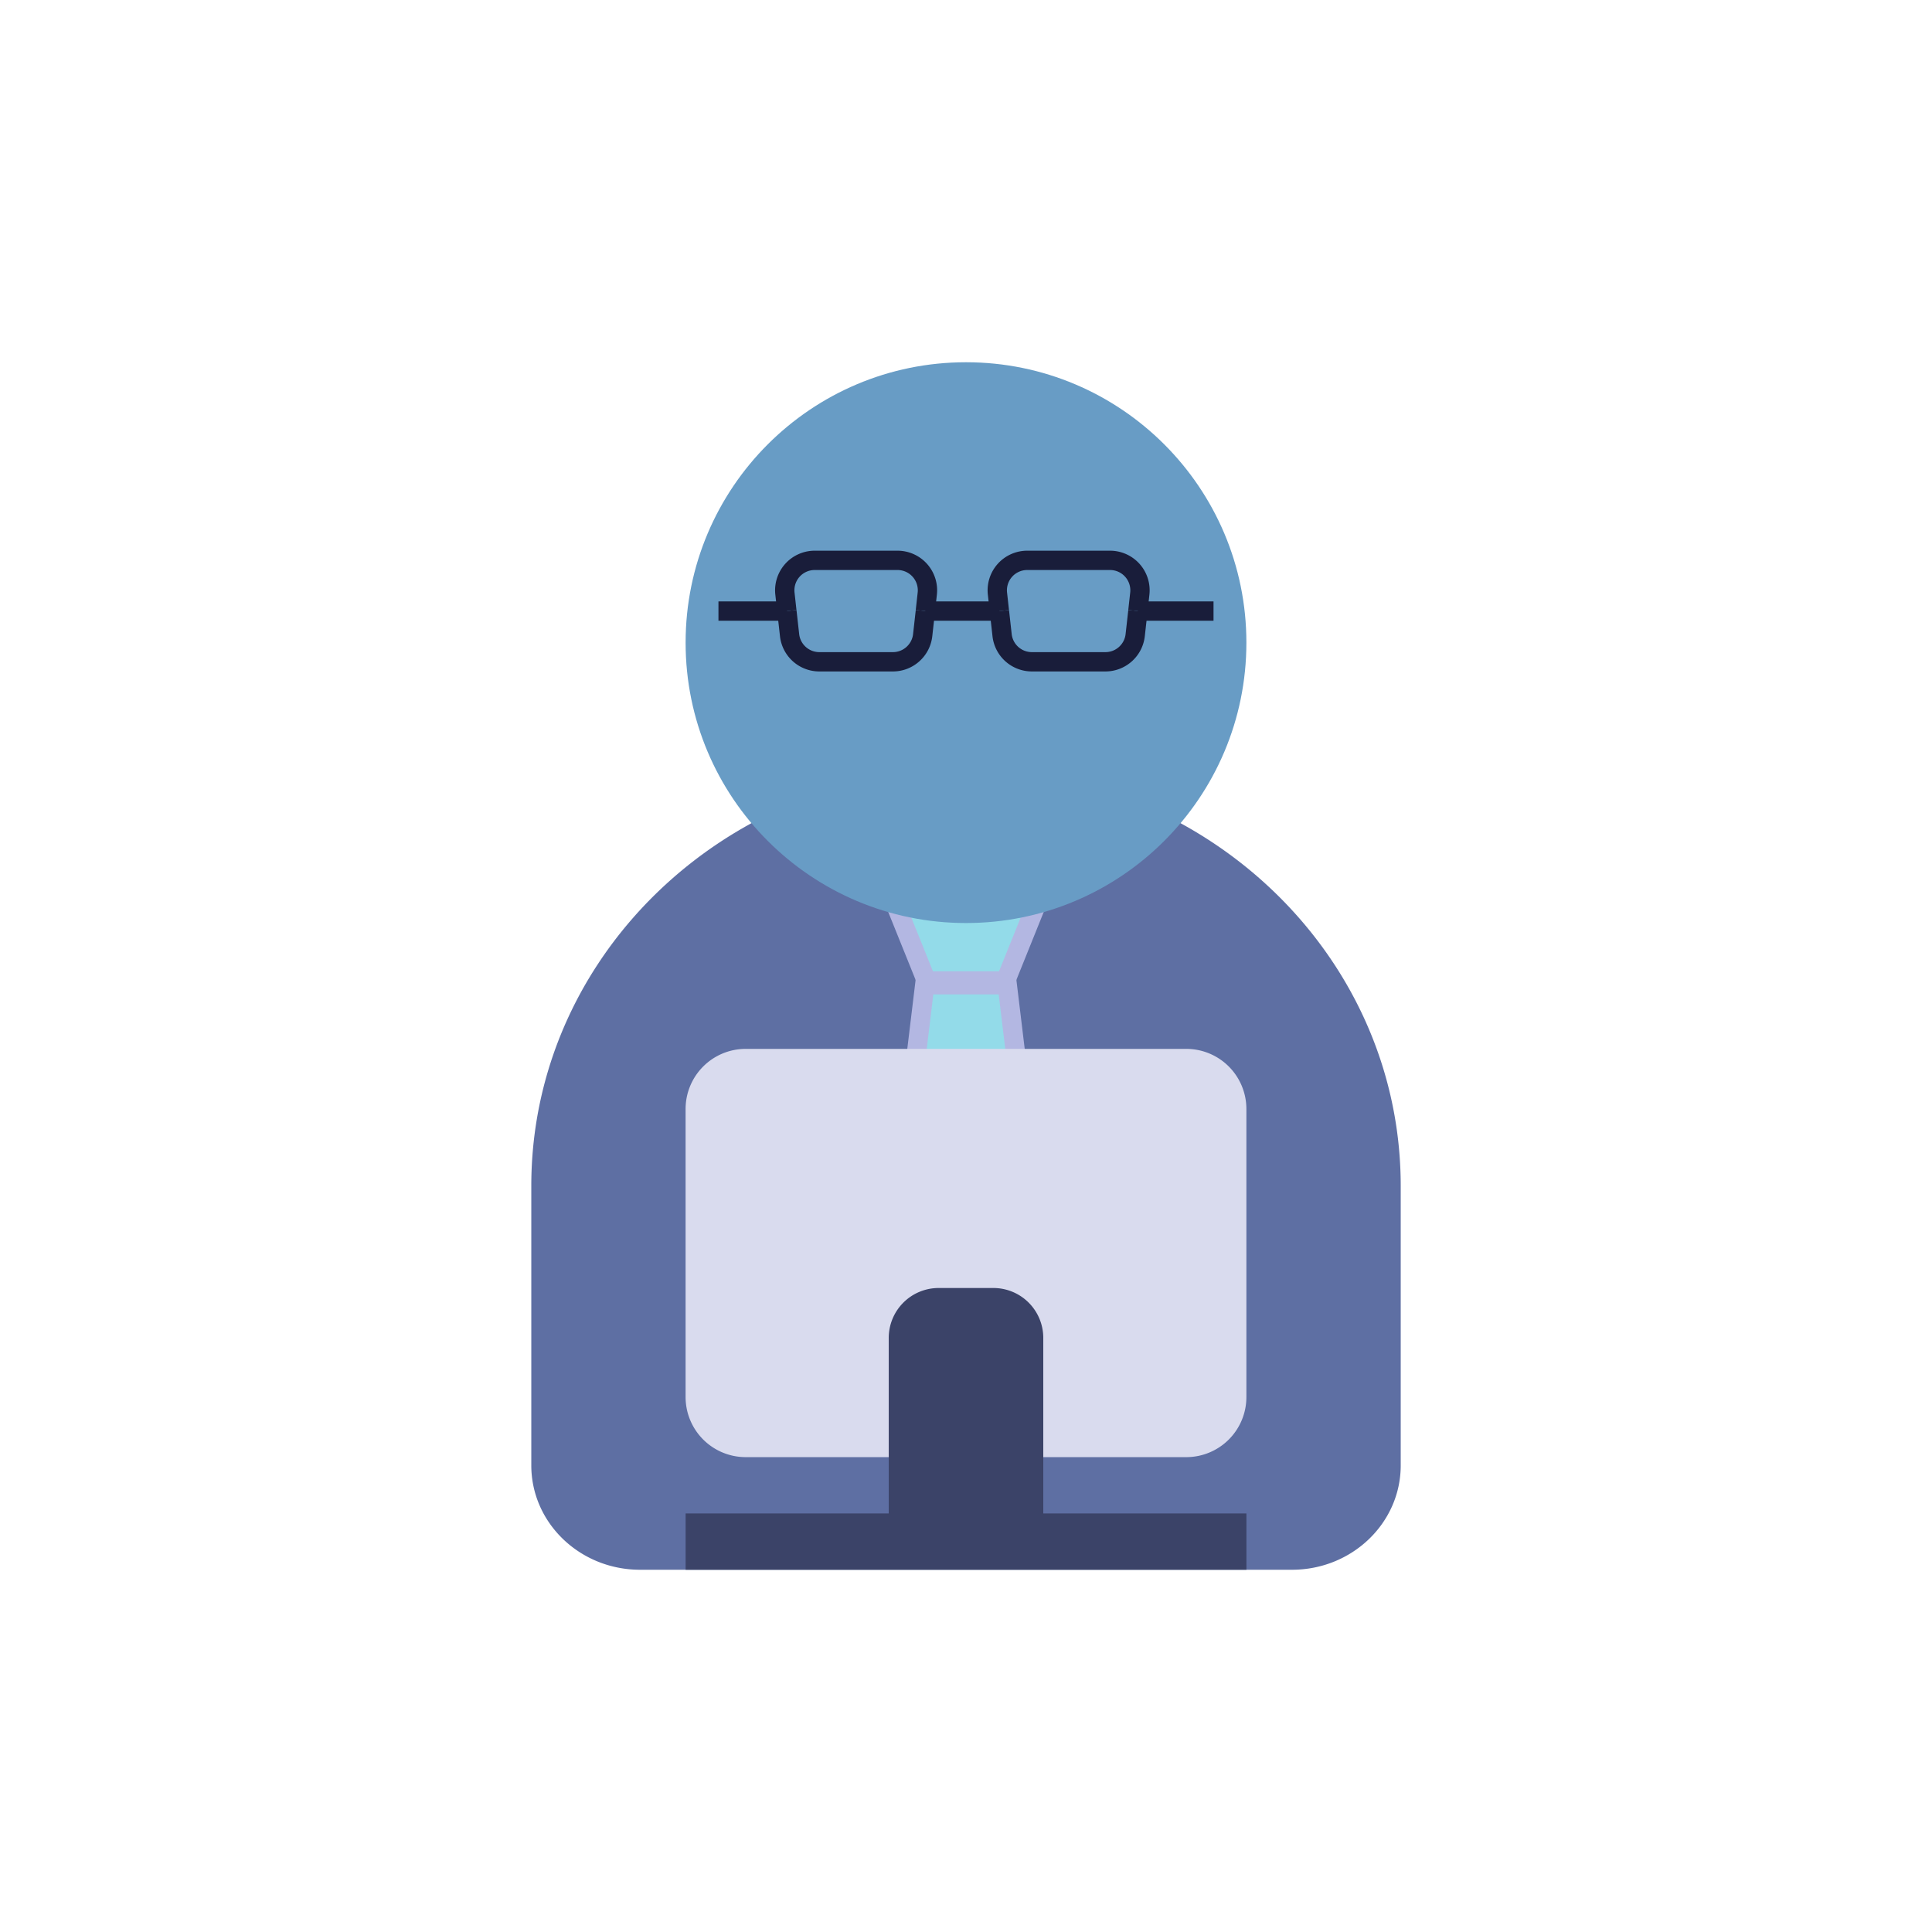 <?xml version="1.0" encoding="utf-8"?><svg xml:space="preserve" viewBox="0 0 100 100" y="0" x="0" xmlns="http://www.w3.org/2000/svg" id="圖層_1" version="1.1" width="43px" height="43px" xmlns:xlink="http://www.w3.org/1999/xlink" style="width:100%;height:100%;background-size:initial;background-repeat-y:initial;background-repeat-x:initial;background-position-y:initial;background-position-x:initial;background-origin:initial;background-color:initial;background-clip:initial;background-attachment:initial;animation-play-state:paused" ><g class="ldl-scale" style="transform-origin:50% 50%;transform:rotate(0deg) scale(1, 1);animation-play-state:paused" ><path fill="#c69c6d" d="M60.27 42.174A23.131 23.131 0 0 0 50 39.777c-3.704 0-7.189.875-10.27 2.397C32.473 45.759 27.5 53.005 27.5 61.38v14.467c0 2.984 2.52 5.403 5.628 5.403h33.745c3.108 0 5.628-2.419 5.628-5.403V61.38c-.001-8.375-4.974-15.621-12.231-19.206z" style="fill:rgb(94, 111, 163);animation-play-state:paused" ></path>
<path stroke-miterlimit="10" stroke="#231815" fill="#f8b26a" d="M52.046 50.776h-4.093l-1.645-4.082a1.292 1.292 0 0 1 1.199-1.775h4.984c.916 0 1.541.926 1.199 1.775l-1.644 4.082z" style="stroke:rgb(179, 183, 226);fill:rgb(147, 219, 233);animation-play-state:paused" ></path>
<path stroke-miterlimit="10" stroke="#231815" fill="#f8b26a" d="M53.964 72.068l-2.451 2.686c-.812.89-2.214.89-3.026 0l-2.451-2.686a2.051 2.051 0 0 1-.521-1.627l2.35-19.471h4.27l2.35 19.471a2.049 2.049 0 0 1-.521 1.627z" style="stroke:rgb(179, 183, 226);fill:rgb(147, 219, 233);animation-play-state:paused" ></path>
<circle fill="#c7b299" r="14.513" cy="33.263" cx="50" style="fill:rgb(104, 156, 197);animation-play-state:paused" ></circle>
<path d="M40.729 31.629h-3.542" stroke-miterlimit="10" stroke="#754c24" fill="none" style="stroke:rgb(25, 29, 58);animation-play-state:paused" ></path>
<path stroke-miterlimit="10" stroke="#754c24" fill="none" d="M40.729 31.629l.139 1.246a1.55 1.55 0 0 0 1.541 1.379h3.808c.79 0 1.453-.594 1.541-1.379l.139-1.246" style="stroke:rgb(25, 29, 58);animation-play-state:paused" ></path>
<path stroke-miterlimit="10" stroke="#754c24" fill="none" d="M47.896 31.629l.1-.904a1.55 1.55 0 0 0-1.541-1.721h-4.286a1.55 1.55 0 0 0-1.541 1.721l.1.904" style="stroke:rgb(25, 29, 58);animation-play-state:paused" ></path>
<path stroke-miterlimit="10" stroke="#754c24" fill="none" d="M58.896 31.629l.1-.904a1.55 1.55 0 0 0-1.541-1.721h-4.286a1.55 1.55 0 0 0-1.541 1.721l.1.904" style="stroke:rgb(25, 29, 58);animation-play-state:paused" ></path>
<path stroke-miterlimit="10" stroke="#754c24" fill="none" d="M51.729 31.629l.139 1.246a1.55 1.55 0 0 0 1.541 1.379h3.808c.79 0 1.453-.594 1.541-1.379l.139-1.246" style="stroke:rgb(25, 29, 58);animation-play-state:paused" ></path>
<path d="M62.812 31.629h-3.916" stroke-miterlimit="10" stroke="#754c24" fill="none" style="stroke:rgb(25, 29, 58);animation-play-state:paused" ></path>
<path d="M51.729 31.629h-3.833" stroke-miterlimit="10" stroke="#754c24" fill="none" style="stroke:rgb(25, 29, 58);animation-play-state:paused" ></path>
<path fill="#333" d="M61.402 75.421H38.598a3.112 3.112 0 0 1-3.112-3.112V57.402a3.112 3.112 0 0 1 3.112-3.112h22.803a3.112 3.112 0 0 1 3.112 3.112v14.907a3.111 3.111 0 0 1-3.111 3.112z" style="fill:rgb(217, 219, 238);animation-play-state:paused" ></path>
<path fill="#666" d="M54 78.335V69.25a2.583 2.583 0 0 0-2.583-2.583h-2.833a2.583 2.583 0 0 0-2.583 2.583v9.085H35.487v2.915h29.027v-2.915H54z" style="fill:rgb(59, 67, 104);animation-play-state:paused" ></path>
</g><!-- generated by https://loading.io/ --></svg>